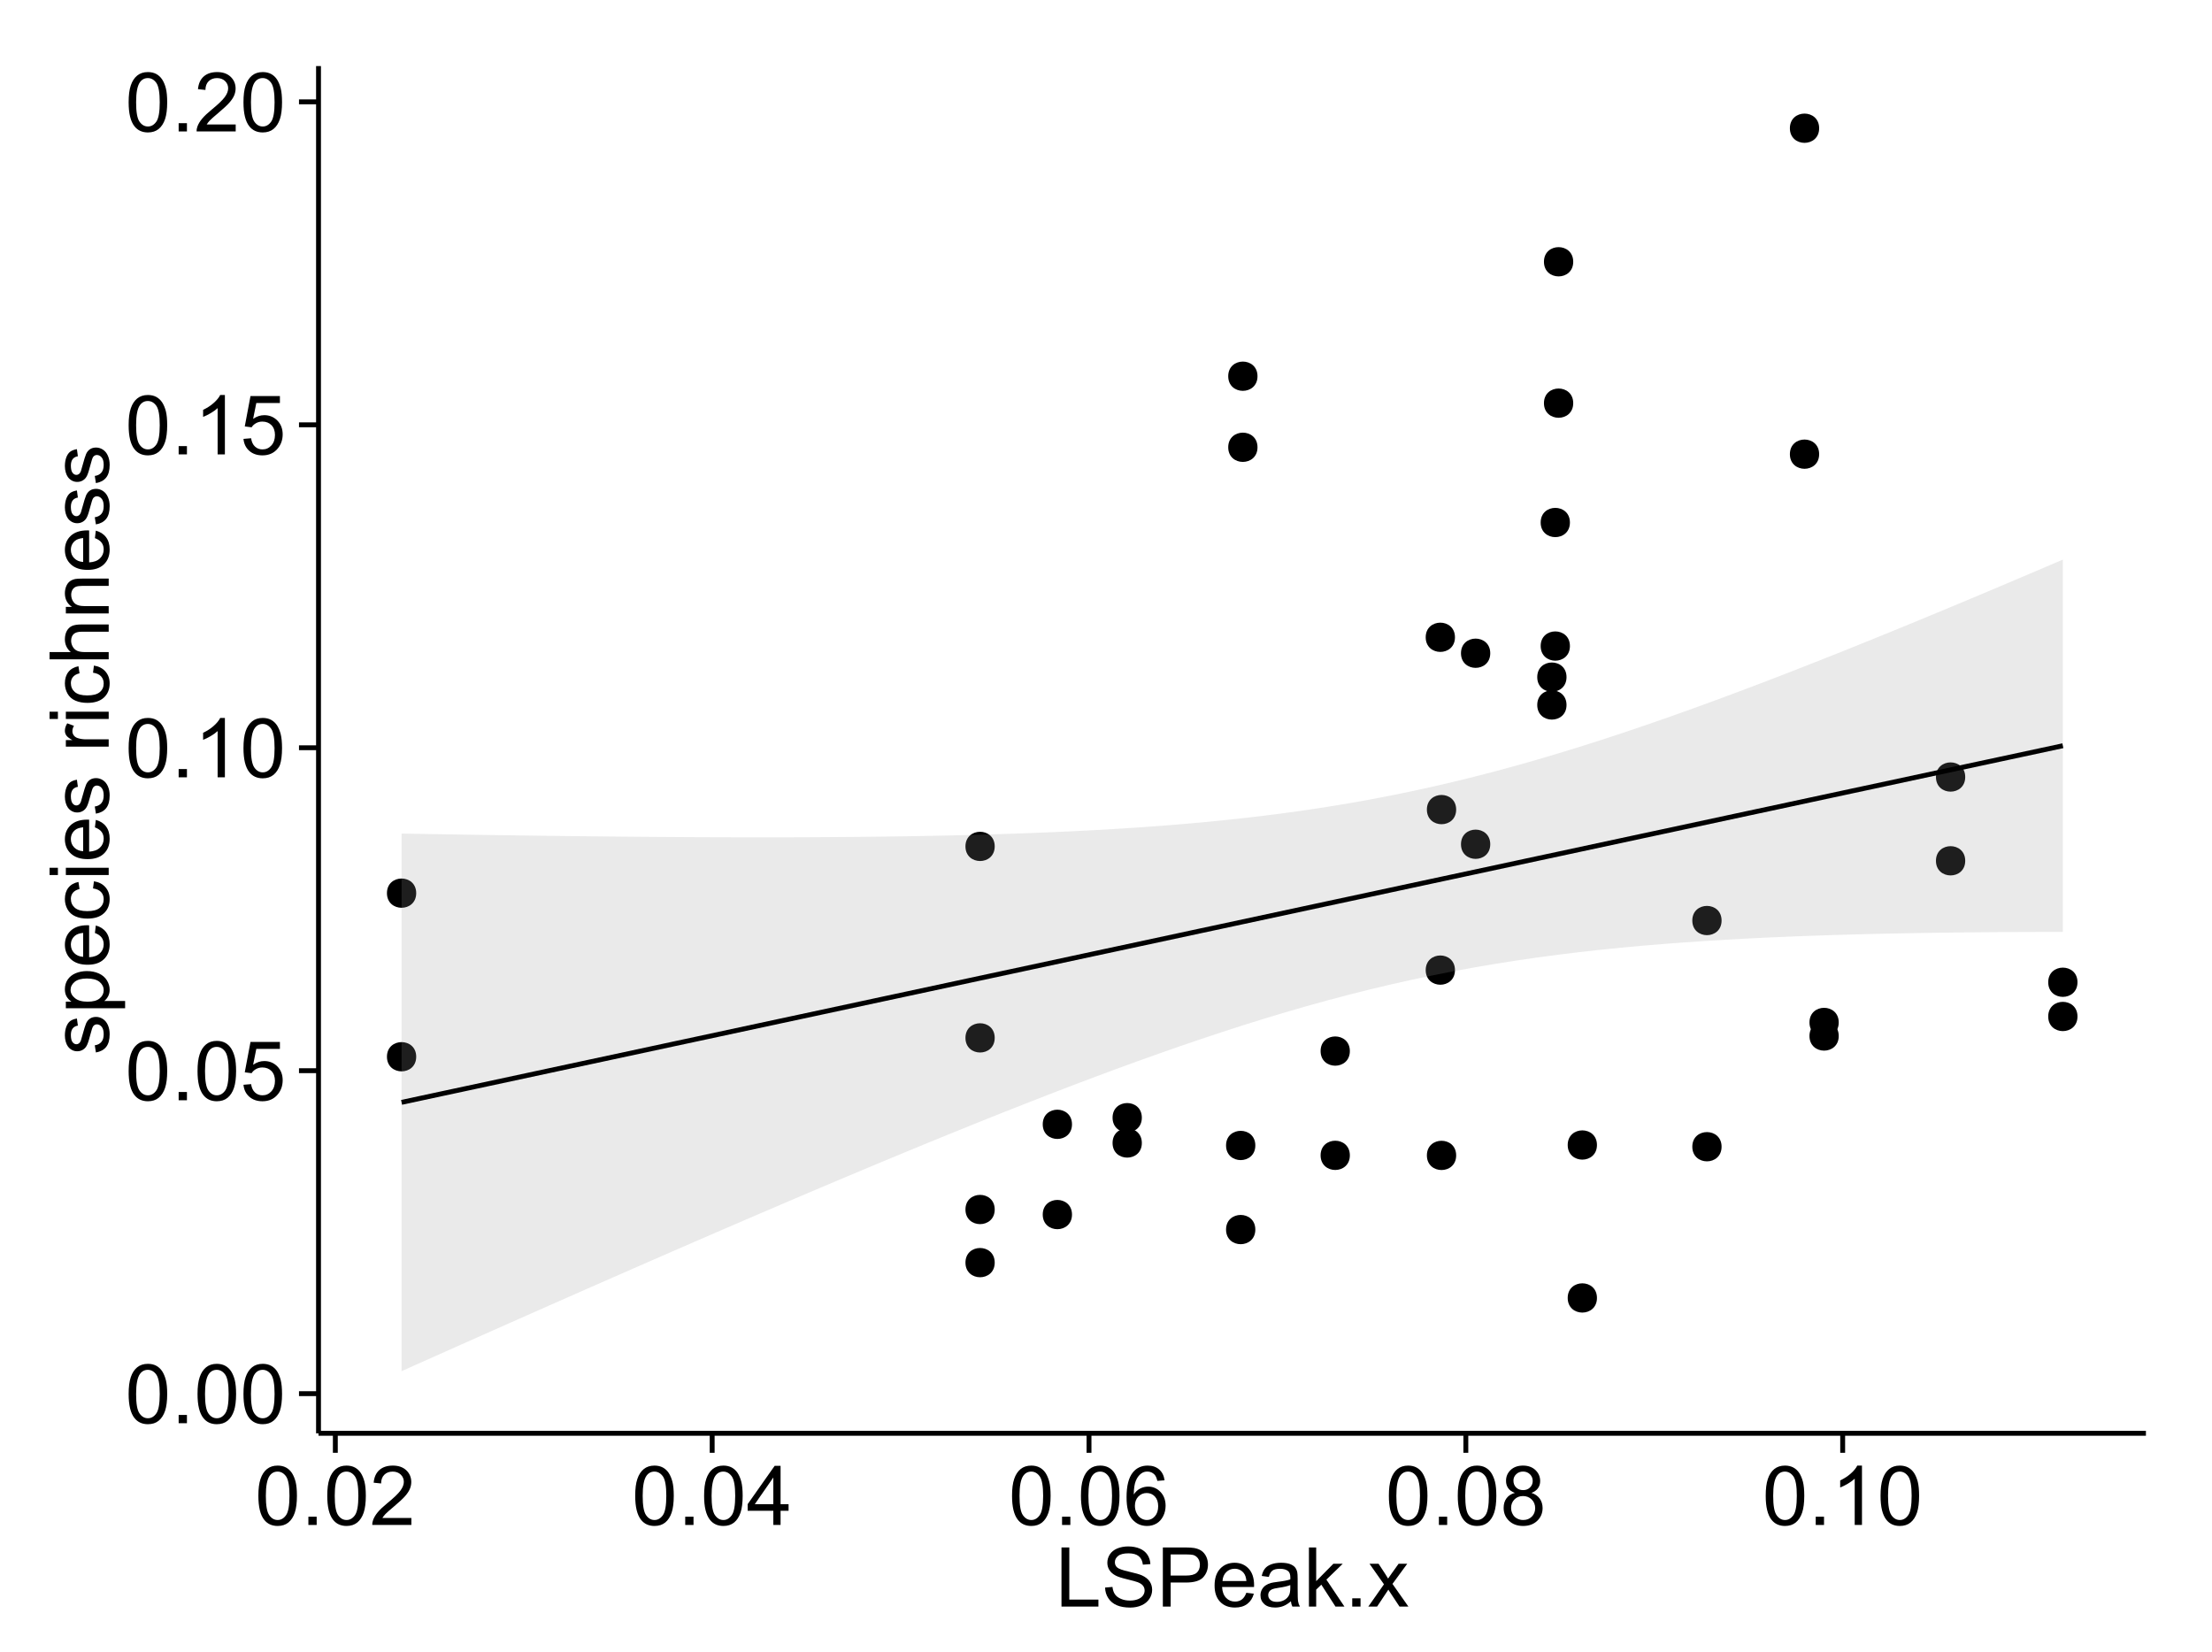 <?xml version="1.0" encoding="UTF-8"?>
<svg xmlns="http://www.w3.org/2000/svg" xmlns:xlink="http://www.w3.org/1999/xlink" width="482pt" height="360pt" viewBox="0 0 482 360" version="1.1">
<defs>
<g>
<symbol overflow="visible" id="glyph0-0">
<path style="stroke:none;" d="M 0.746 -6.355 C 0.742 -7.875 0.898 -9.102 1.215 -10.031 C 1.527 -10.961 1.996 -11.676 2.613 -12.18 C 3.23 -12.684 4.008 -12.938 4.949 -12.938 C 5.637 -12.938 6.242 -12.797 6.766 -12.52 C 7.285 -12.238 7.715 -11.836 8.059 -11.316 C 8.395 -10.789 8.664 -10.152 8.859 -9.398 C 9.051 -8.645 9.145 -7.629 9.148 -6.355 C 9.145 -4.84 8.992 -3.617 8.684 -2.691 C 8.371 -1.762 7.906 -1.047 7.289 -0.539 C 6.672 -0.035 5.891 0.215 4.949 0.219 C 3.703 0.215 2.727 -0.227 2.023 -1.117 C 1.168 -2.188 0.742 -3.934 0.746 -6.355 Z M 2.375 -6.355 C 2.371 -4.234 2.621 -2.824 3.117 -2.129 C 3.609 -1.426 4.219 -1.078 4.949 -1.082 C 5.672 -1.078 6.281 -1.43 6.781 -2.137 C 7.273 -2.836 7.523 -4.242 7.523 -6.355 C 7.523 -8.473 7.273 -9.883 6.781 -10.582 C 6.281 -11.277 5.664 -11.625 4.93 -11.629 C 4.199 -11.625 3.621 -11.316 3.191 -10.703 C 2.645 -9.918 2.371 -8.469 2.375 -6.355 Z M 2.375 -6.355 "/>
</symbol>
<symbol overflow="visible" id="glyph0-1">
<path style="stroke:none;" d="M 1.633 0 L 1.633 -1.801 L 3.438 -1.801 L 3.438 0 Z M 1.633 0 "/>
</symbol>
<symbol overflow="visible" id="glyph0-2">
<path style="stroke:none;" d="M 0.746 -3.375 L 2.406 -3.516 C 2.527 -2.707 2.812 -2.098 3.266 -1.691 C 3.711 -1.281 4.254 -1.078 4.887 -1.082 C 5.648 -1.078 6.293 -1.363 6.82 -1.941 C 7.344 -2.512 7.605 -3.273 7.609 -4.227 C 7.605 -5.125 7.352 -5.84 6.848 -6.363 C 6.34 -6.883 5.676 -7.141 4.859 -7.145 C 4.344 -7.141 3.887 -7.027 3.48 -6.797 C 3.07 -6.566 2.746 -6.266 2.516 -5.898 L 1.027 -6.09 L 2.277 -12.711 L 8.684 -12.711 L 8.684 -11.195 L 3.543 -11.195 L 2.848 -7.734 C 3.621 -8.273 4.43 -8.543 5.281 -8.543 C 6.402 -8.543 7.352 -8.152 8.129 -7.371 C 8.898 -6.59 9.285 -5.586 9.289 -4.367 C 9.285 -3.195 8.945 -2.188 8.27 -1.344 C 7.441 -0.301 6.316 0.215 4.887 0.219 C 3.715 0.215 2.758 -0.109 2.016 -0.766 C 1.273 -1.418 0.848 -2.289 0.746 -3.375 Z M 0.746 -3.375 "/>
</symbol>
<symbol overflow="visible" id="glyph0-3">
<path style="stroke:none;" d="M 6.707 0 L 5.125 0 L 5.125 -10.082 C 4.742 -9.715 4.242 -9.352 3.625 -8.988 C 3.004 -8.625 2.449 -8.352 1.961 -8.172 L 1.961 -9.703 C 2.844 -10.117 3.617 -10.621 4.281 -11.215 C 4.941 -11.805 5.41 -12.379 5.688 -12.938 L 6.707 -12.938 Z M 6.707 0 "/>
</symbol>
<symbol overflow="visible" id="glyph0-4">
<path style="stroke:none;" d="M 9.062 -1.52 L 9.062 0 L 0.547 0 C 0.531 -0.379 0.594 -0.742 0.73 -1.098 C 0.945 -1.676 1.293 -2.25 1.77 -2.812 C 2.246 -3.375 2.934 -4.023 3.84 -4.766 C 5.238 -5.906 6.188 -6.816 6.68 -7.492 C 7.172 -8.16 7.418 -8.793 7.418 -9.395 C 7.418 -10.02 7.191 -10.551 6.746 -10.98 C 6.293 -11.41 5.711 -11.625 4.992 -11.629 C 4.23 -11.625 3.621 -11.395 3.164 -10.941 C 2.703 -10.48 2.469 -9.848 2.469 -9.043 L 0.844 -9.211 C 0.953 -10.422 1.371 -11.344 2.102 -11.984 C 2.824 -12.617 3.801 -12.938 5.027 -12.938 C 6.262 -12.938 7.238 -12.594 7.961 -11.91 C 8.68 -11.223 9.039 -10.371 9.043 -9.359 C 9.039 -8.84 8.934 -8.336 8.727 -7.84 C 8.512 -7.34 8.164 -6.812 7.676 -6.266 C 7.188 -5.711 6.375 -4.957 5.238 -4 C 4.285 -3.199 3.676 -2.66 3.41 -2.379 C 3.141 -2.094 2.918 -1.805 2.742 -1.52 Z M 9.062 -1.52 "/>
</symbol>
<symbol overflow="visible" id="glyph0-5">
<path style="stroke:none;" d="M 5.82 0 L 5.82 -3.086 L 0.227 -3.086 L 0.227 -4.535 L 6.109 -12.883 L 7.398 -12.883 L 7.398 -4.535 L 9.141 -4.535 L 9.141 -3.086 L 7.398 -3.086 L 7.398 0 Z M 5.82 -4.535 L 5.82 -10.344 L 1.785 -4.535 Z M 5.82 -4.535 "/>
</symbol>
<symbol overflow="visible" id="glyph0-6">
<path style="stroke:none;" d="M 8.957 -9.73 L 7.383 -9.605 C 7.242 -10.223 7.043 -10.676 6.785 -10.961 C 6.355 -11.41 5.828 -11.637 5.203 -11.637 C 4.695 -11.637 4.25 -11.496 3.875 -11.215 C 3.375 -10.852 2.984 -10.32 2.695 -9.625 C 2.406 -8.926 2.258 -7.934 2.25 -6.645 C 2.629 -7.223 3.094 -7.652 3.645 -7.938 C 4.195 -8.215 4.773 -8.355 5.379 -8.359 C 6.434 -8.355 7.328 -7.969 8.07 -7.195 C 8.809 -6.418 9.18 -5.414 9.184 -4.184 C 9.18 -3.371 9.008 -2.617 8.66 -1.926 C 8.312 -1.23 7.832 -0.699 7.227 -0.332 C 6.613 0.035 5.922 0.215 5.148 0.219 C 3.828 0.215 2.754 -0.266 1.922 -1.234 C 1.09 -2.199 0.672 -3.797 0.676 -6.031 C 0.672 -8.516 1.133 -10.328 2.055 -11.461 C 2.855 -12.445 3.938 -12.938 5.301 -12.938 C 6.312 -12.938 7.141 -12.652 7.789 -12.086 C 8.434 -11.516 8.824 -10.73 8.957 -9.73 Z M 2.496 -4.176 C 2.496 -3.629 2.609 -3.105 2.844 -2.609 C 3.07 -2.109 3.395 -1.73 3.812 -1.473 C 4.227 -1.207 4.664 -1.078 5.125 -1.082 C 5.789 -1.078 6.363 -1.348 6.844 -1.891 C 7.324 -2.426 7.562 -3.156 7.566 -4.086 C 7.562 -4.973 7.328 -5.676 6.855 -6.191 C 6.379 -6.703 5.781 -6.961 5.062 -6.961 C 4.348 -6.961 3.738 -6.703 3.242 -6.191 C 2.742 -5.676 2.496 -5.004 2.496 -4.176 Z M 2.496 -4.176 "/>
</symbol>
<symbol overflow="visible" id="glyph0-7">
<path style="stroke:none;" d="M 3.18 -6.988 C 2.52 -7.227 2.035 -7.57 1.723 -8.016 C 1.406 -8.461 1.246 -8.992 1.25 -9.617 C 1.246 -10.551 1.582 -11.34 2.258 -11.98 C 2.93 -12.617 3.828 -12.938 4.949 -12.938 C 6.07 -12.938 6.977 -12.609 7.664 -11.957 C 8.348 -11.301 8.688 -10.504 8.691 -9.57 C 8.688 -8.969 8.531 -8.449 8.219 -8.012 C 7.902 -7.566 7.426 -7.227 6.793 -6.988 C 7.582 -6.727 8.184 -6.309 8.598 -5.738 C 9.008 -5.16 9.215 -4.477 9.219 -3.684 C 9.215 -2.578 8.828 -1.652 8.051 -0.906 C 7.27 -0.156 6.242 0.215 4.977 0.219 C 3.699 0.215 2.676 -0.156 1.898 -0.91 C 1.117 -1.66 0.727 -2.602 0.73 -3.727 C 0.727 -4.562 0.938 -5.262 1.367 -5.832 C 1.789 -6.395 2.395 -6.781 3.18 -6.988 Z M 2.867 -9.668 C 2.863 -9.059 3.059 -8.559 3.453 -8.172 C 3.844 -7.785 4.355 -7.594 4.984 -7.594 C 5.59 -7.594 6.09 -7.785 6.48 -8.168 C 6.871 -8.551 7.066 -9.02 7.066 -9.578 C 7.066 -10.156 6.863 -10.645 6.465 -11.043 C 6.059 -11.438 5.559 -11.637 4.965 -11.637 C 4.359 -11.637 3.859 -11.441 3.465 -11.055 C 3.062 -10.668 2.863 -10.207 2.867 -9.668 Z M 2.355 -3.719 C 2.355 -3.262 2.461 -2.824 2.676 -2.406 C 2.887 -1.98 3.203 -1.652 3.629 -1.426 C 4.047 -1.191 4.504 -1.078 4.992 -1.082 C 5.746 -1.078 6.367 -1.32 6.863 -1.809 C 7.352 -2.293 7.598 -2.91 7.602 -3.664 C 7.598 -4.422 7.344 -5.055 6.84 -5.555 C 6.332 -6.051 5.699 -6.297 4.938 -6.301 C 4.191 -6.297 3.574 -6.051 3.09 -5.562 C 2.598 -5.066 2.355 -4.453 2.355 -3.719 Z M 2.355 -3.719 "/>
</symbol>
<symbol overflow="visible" id="glyph0-8">
<path style="stroke:none;" d="M 1.32 0 L 1.32 -12.883 L 3.023 -12.883 L 3.023 -1.52 L 9.367 -1.52 L 9.367 0 Z M 1.32 0 "/>
</symbol>
<symbol overflow="visible" id="glyph0-9">
<path style="stroke:none;" d="M 0.809 -4.141 L 2.418 -4.281 C 2.492 -3.633 2.668 -3.102 2.949 -2.691 C 3.223 -2.277 3.656 -1.945 4.246 -1.691 C 4.828 -1.434 5.488 -1.305 6.223 -1.309 C 6.871 -1.305 7.445 -1.402 7.945 -1.598 C 8.441 -1.789 8.809 -2.055 9.055 -2.395 C 9.297 -2.727 9.422 -3.094 9.422 -3.5 C 9.422 -3.898 9.305 -4.25 9.07 -4.555 C 8.836 -4.852 8.449 -5.105 7.91 -5.316 C 7.562 -5.449 6.797 -5.66 5.613 -5.945 C 4.43 -6.227 3.602 -6.496 3.129 -6.75 C 2.512 -7.07 2.051 -7.469 1.754 -7.949 C 1.449 -8.422 1.301 -8.957 1.301 -9.555 C 1.301 -10.203 1.484 -10.812 1.852 -11.379 C 2.219 -11.941 2.758 -12.367 3.469 -12.664 C 4.18 -12.953 4.969 -13.102 5.836 -13.105 C 6.789 -13.102 7.629 -12.945 8.363 -12.641 C 9.09 -12.328 9.652 -11.879 10.043 -11.285 C 10.434 -10.688 10.645 -10.008 10.68 -9.254 L 9.043 -9.133 C 8.953 -9.941 8.656 -10.555 8.152 -10.977 C 7.641 -11.391 6.895 -11.602 5.906 -11.602 C 4.875 -11.602 4.121 -11.41 3.652 -11.035 C 3.176 -10.652 2.941 -10.199 2.945 -9.668 C 2.941 -9.203 3.109 -8.82 3.445 -8.523 C 3.773 -8.223 4.629 -7.918 6.016 -7.605 C 7.398 -7.293 8.348 -7.02 8.867 -6.785 C 9.613 -6.438 10.168 -5.996 10.527 -5.469 C 10.883 -4.938 11.062 -4.328 11.066 -3.641 C 11.062 -2.949 10.867 -2.305 10.477 -1.699 C 10.082 -1.09 9.516 -0.617 8.781 -0.285 C 8.043 0.051 7.215 0.215 6.301 0.219 C 5.133 0.215 4.156 0.051 3.371 -0.289 C 2.578 -0.625 1.961 -1.137 1.516 -1.824 C 1.066 -2.504 0.832 -3.277 0.809 -4.141 Z M 0.809 -4.141 "/>
</symbol>
<symbol overflow="visible" id="glyph0-10">
<path style="stroke:none;" d="M 1.391 0 L 1.391 -12.883 L 6.25 -12.883 C 7.102 -12.879 7.754 -12.84 8.211 -12.762 C 8.836 -12.652 9.367 -12.449 9.797 -12.156 C 10.227 -11.859 10.57 -11.445 10.832 -10.914 C 11.09 -10.379 11.219 -9.793 11.223 -9.156 C 11.219 -8.059 10.871 -7.133 10.176 -6.375 C 9.477 -5.617 8.219 -5.238 6.398 -5.238 L 3.094 -5.238 L 3.094 0 Z M 3.094 -6.758 L 6.426 -6.758 C 7.523 -6.754 8.305 -6.961 8.77 -7.371 C 9.23 -7.781 9.461 -8.359 9.465 -9.105 C 9.461 -9.645 9.324 -10.105 9.055 -10.488 C 8.781 -10.871 8.426 -11.125 7.98 -11.25 C 7.691 -11.324 7.16 -11.359 6.391 -11.363 L 3.094 -11.363 Z M 3.094 -6.758 "/>
</symbol>
<symbol overflow="visible" id="glyph0-11">
<path style="stroke:none;" d="M 7.578 -3.008 L 9.211 -2.805 C 8.953 -1.848 8.473 -1.105 7.777 -0.578 C 7.078 -0.051 6.188 0.211 5.105 0.211 C 3.738 0.211 2.656 -0.207 1.859 -1.051 C 1.055 -1.887 0.656 -3.066 0.66 -4.586 C 0.656 -6.156 1.059 -7.375 1.871 -8.246 C 2.676 -9.109 3.727 -9.543 5.02 -9.547 C 6.266 -9.543 7.285 -9.117 8.078 -8.27 C 8.867 -7.418 9.262 -6.223 9.266 -4.684 C 9.262 -4.586 9.258 -4.445 9.254 -4.262 L 2.293 -4.262 C 2.348 -3.234 2.641 -2.449 3.164 -1.906 C 3.684 -1.359 4.332 -1.09 5.117 -1.09 C 5.691 -1.09 6.188 -1.242 6.598 -1.547 C 7.008 -1.852 7.332 -2.336 7.578 -3.008 Z M 2.383 -5.562 L 7.594 -5.562 C 7.523 -6.344 7.324 -6.934 6.996 -7.328 C 6.492 -7.934 5.836 -8.238 5.035 -8.242 C 4.305 -8.238 3.695 -7.996 3.203 -7.512 C 2.707 -7.027 2.434 -6.375 2.383 -5.562 Z M 2.383 -5.562 "/>
</symbol>
<symbol overflow="visible" id="glyph0-12">
<path style="stroke:none;" d="M 7.277 -1.152 C 6.691 -0.652 6.125 -0.301 5.586 -0.098 C 5.039 0.109 4.457 0.211 3.84 0.211 C 2.812 0.211 2.027 -0.039 1.477 -0.539 C 0.922 -1.039 0.645 -1.68 0.648 -2.461 C 0.645 -2.918 0.75 -3.336 0.961 -3.715 C 1.168 -4.09 1.438 -4.391 1.777 -4.621 C 2.113 -4.848 2.496 -5.02 2.918 -5.141 C 3.227 -5.219 3.695 -5.301 4.324 -5.379 C 5.602 -5.531 6.539 -5.711 7.145 -5.922 C 7.148 -6.137 7.152 -6.273 7.156 -6.336 C 7.152 -6.977 7.004 -7.434 6.707 -7.699 C 6.301 -8.055 5.699 -8.23 4.906 -8.234 C 4.156 -8.23 3.609 -8.102 3.258 -7.844 C 2.902 -7.582 2.637 -7.121 2.469 -6.461 L 0.922 -6.672 C 1.059 -7.332 1.293 -7.867 1.617 -8.273 C 1.938 -8.68 2.402 -8.992 3.016 -9.215 C 3.621 -9.434 4.328 -9.543 5.133 -9.547 C 5.93 -9.543 6.574 -9.449 7.074 -9.266 C 7.566 -9.074 7.934 -8.84 8.172 -8.555 C 8.402 -8.27 8.566 -7.91 8.664 -7.48 C 8.715 -7.207 8.742 -6.719 8.746 -6.02 L 8.746 -3.91 C 8.742 -2.434 8.773 -1.504 8.844 -1.117 C 8.906 -0.727 9.043 -0.355 9.246 0 L 7.594 0 C 7.43 -0.328 7.324 -0.711 7.277 -1.152 Z M 7.145 -4.684 C 6.566 -4.445 5.707 -4.246 4.562 -4.086 C 3.91 -3.988 3.449 -3.883 3.18 -3.77 C 2.91 -3.648 2.703 -3.477 2.555 -3.254 C 2.406 -3.027 2.332 -2.777 2.336 -2.504 C 2.332 -2.078 2.492 -1.727 2.816 -1.449 C 3.133 -1.164 3.602 -1.023 4.219 -1.027 C 4.828 -1.023 5.367 -1.156 5.844 -1.426 C 6.312 -1.691 6.664 -2.059 6.891 -2.523 C 7.059 -2.879 7.141 -3.406 7.145 -4.105 Z M 7.145 -4.684 "/>
</symbol>
<symbol overflow="visible" id="glyph0-13">
<path style="stroke:none;" d="M 1.195 0 L 1.195 -12.883 L 2.777 -12.883 L 2.777 -5.539 L 6.523 -9.336 L 8.57 -9.336 L 5 -5.871 L 8.93 0 L 6.977 0 L 3.895 -4.773 L 2.777 -3.699 L 2.777 0 Z M 1.195 0 "/>
</symbol>
<symbol overflow="visible" id="glyph0-14">
<path style="stroke:none;" d="M 0.133 0 L 3.543 -4.852 L 0.387 -9.336 L 2.363 -9.336 L 3.797 -7.145 C 4.066 -6.727 4.281 -6.379 4.445 -6.102 C 4.703 -6.484 4.941 -6.828 5.16 -7.129 L 6.734 -9.336 L 8.621 -9.336 L 5.398 -4.938 L 8.867 0 L 6.926 0 L 5.008 -2.898 L 4.5 -3.684 L 2.047 0 Z M 0.133 0 "/>
</symbol>
<symbol overflow="visible" id="glyph1-0">
<path style="stroke:none;" d="M -2.785 -0.555 L -3.031 -2.117 C -2.402 -2.203 -1.922 -2.449 -1.59 -2.852 C -1.254 -3.25 -1.09 -3.812 -1.09 -4.535 C -1.09 -5.262 -1.234 -5.801 -1.531 -6.152 C -1.824 -6.504 -2.172 -6.68 -2.574 -6.68 C -2.926 -6.68 -3.207 -6.523 -3.418 -6.215 C -3.555 -5.996 -3.734 -5.457 -3.953 -4.598 C -4.246 -3.434 -4.5 -2.629 -4.715 -2.184 C -4.926 -1.734 -5.223 -1.395 -5.602 -1.164 C -5.98 -0.93 -6.398 -0.812 -6.855 -0.816 C -7.27 -0.812 -7.652 -0.91 -8.012 -1.102 C -8.363 -1.293 -8.66 -1.551 -8.895 -1.883 C -9.074 -2.125 -9.227 -2.461 -9.355 -2.887 C -9.48 -3.309 -9.543 -3.766 -9.547 -4.254 C -9.543 -4.984 -9.438 -5.625 -9.23 -6.184 C -9.016 -6.734 -8.73 -7.145 -8.371 -7.41 C -8.008 -7.672 -7.527 -7.852 -6.926 -7.953 L -6.715 -6.406 C -7.195 -6.332 -7.57 -6.129 -7.84 -5.797 C -8.105 -5.457 -8.238 -4.98 -8.242 -4.367 C -8.238 -3.637 -8.117 -3.121 -7.883 -2.812 C -7.641 -2.5 -7.359 -2.344 -7.039 -2.348 C -6.832 -2.344 -6.648 -2.406 -6.484 -2.539 C -6.312 -2.664 -6.172 -2.867 -6.062 -3.148 C -6.004 -3.301 -5.871 -3.766 -5.66 -4.543 C -5.359 -5.66 -5.113 -6.441 -4.926 -6.887 C -4.734 -7.324 -4.457 -7.672 -4.094 -7.926 C -3.73 -8.176 -3.281 -8.301 -2.742 -8.305 C -2.211 -8.301 -1.711 -8.148 -1.25 -7.844 C -0.781 -7.535 -0.422 -7.09 -0.172 -6.512 C 0.086 -5.926 0.211 -5.27 0.211 -4.543 C 0.211 -3.328 -0.039 -2.406 -0.543 -1.77 C -1.047 -1.133 -1.793 -0.727 -2.785 -0.555 Z M -2.785 -0.555 "/>
</symbol>
<symbol overflow="visible" id="glyph1-1">
<path style="stroke:none;" d="M 3.578 -1.188 L -9.336 -1.188 L -9.336 -2.629 L -8.121 -2.629 C -8.594 -2.965 -8.949 -3.348 -9.188 -3.777 C -9.426 -4.203 -9.543 -4.723 -9.547 -5.336 C -9.543 -6.129 -9.34 -6.832 -8.93 -7.445 C -8.516 -8.051 -7.934 -8.512 -7.191 -8.824 C -6.441 -9.133 -5.625 -9.285 -4.738 -9.289 C -3.781 -9.285 -2.922 -9.113 -2.156 -8.773 C -1.391 -8.43 -0.805 -7.934 -0.398 -7.281 C 0.008 -6.625 0.211 -5.938 0.211 -5.219 C 0.211 -4.691 0.102 -4.219 -0.121 -3.801 C -0.344 -3.379 -0.625 -3.035 -0.965 -2.77 L 3.578 -2.77 Z M -4.613 -2.621 C -3.41 -2.613 -2.523 -2.855 -1.949 -3.348 C -1.375 -3.832 -1.09 -4.422 -1.09 -5.117 C -1.09 -5.816 -1.387 -6.418 -1.98 -6.922 C -2.574 -7.418 -3.496 -7.668 -4.746 -7.672 C -5.934 -7.668 -6.824 -7.426 -7.418 -6.938 C -8.008 -6.449 -8.301 -5.863 -8.305 -5.188 C -8.301 -4.508 -7.988 -3.914 -7.359 -3.398 C -6.727 -2.879 -5.809 -2.617 -4.613 -2.621 Z M -4.613 -2.621 "/>
</symbol>
<symbol overflow="visible" id="glyph1-2">
<path style="stroke:none;" d="M -3.004 -7.578 L -2.805 -9.211 C -1.848 -8.953 -1.105 -8.473 -0.578 -7.777 C -0.051 -7.078 0.211 -6.188 0.211 -5.105 C 0.211 -3.738 -0.207 -2.656 -1.051 -1.859 C -1.887 -1.055 -3.066 -0.656 -4.586 -0.66 C -6.156 -0.656 -7.375 -1.059 -8.246 -1.871 C -9.109 -2.676 -9.543 -3.727 -9.547 -5.02 C -9.543 -6.266 -9.117 -7.285 -8.27 -8.078 C -7.418 -8.867 -6.223 -9.262 -4.684 -9.266 C -4.586 -9.262 -4.445 -9.258 -4.262 -9.254 L -4.262 -2.293 C -3.234 -2.348 -2.449 -2.641 -1.906 -3.164 C -1.359 -3.684 -1.09 -4.332 -1.09 -5.117 C -1.09 -5.691 -1.242 -6.188 -1.547 -6.598 C -1.852 -7.008 -2.336 -7.332 -3.004 -7.578 Z M -5.562 -2.383 L -5.562 -7.594 C -6.344 -7.523 -6.934 -7.324 -7.328 -6.996 C -7.934 -6.492 -8.238 -5.836 -8.242 -5.035 C -8.238 -4.305 -7.996 -3.695 -7.512 -3.203 C -7.027 -2.707 -6.375 -2.434 -5.562 -2.383 Z M -5.562 -2.383 "/>
</symbol>
<symbol overflow="visible" id="glyph1-3">
<path style="stroke:none;" d="M -3.418 -7.277 L -3.215 -8.832 C -2.141 -8.66 -1.301 -8.227 -0.699 -7.527 C -0.09 -6.824 0.211 -5.965 0.211 -4.949 C 0.211 -3.668 -0.203 -2.641 -1.039 -1.867 C -1.871 -1.09 -3.07 -0.703 -4.633 -0.703 C -5.637 -0.703 -6.52 -0.867 -7.277 -1.203 C -8.031 -1.535 -8.598 -2.047 -8.977 -2.73 C -9.355 -3.41 -9.543 -4.152 -9.547 -4.957 C -9.543 -5.969 -9.289 -6.797 -8.777 -7.441 C -8.262 -8.086 -7.531 -8.5 -6.59 -8.684 L -6.355 -7.145 C -6.98 -6.996 -7.453 -6.738 -7.77 -6.367 C -8.082 -5.992 -8.238 -5.543 -8.242 -5.02 C -8.238 -4.219 -7.953 -3.57 -7.387 -3.074 C -6.812 -2.574 -5.91 -2.324 -4.676 -2.328 C -3.422 -2.324 -2.508 -2.566 -1.941 -3.047 C -1.371 -3.527 -1.09 -4.152 -1.09 -4.93 C -1.09 -5.547 -1.277 -6.066 -1.66 -6.484 C -2.035 -6.898 -2.621 -7.164 -3.418 -7.277 Z M -3.418 -7.277 "/>
</symbol>
<symbol overflow="visible" id="glyph1-4">
<path style="stroke:none;" d="M -11.066 -1.195 L -12.883 -1.195 L -12.883 -2.777 L -11.066 -2.777 Z M 0 -1.195 L -9.336 -1.195 L -9.336 -2.777 L 0 -2.777 Z M 0 -1.195 "/>
</symbol>
<symbol overflow="visible" id="glyph1-5">
<path style="stroke:none;" d=""/>
</symbol>
<symbol overflow="visible" id="glyph1-6">
<path style="stroke:none;" d="M 0 -1.168 L -9.336 -1.168 L -9.336 -2.594 L -7.918 -2.594 C -8.578 -2.953 -9.016 -3.289 -9.23 -3.598 C -9.438 -3.906 -9.543 -4.242 -9.547 -4.613 C -9.543 -5.145 -9.375 -5.688 -9.035 -6.242 L -7.566 -5.695 C -7.793 -5.309 -7.91 -4.922 -7.91 -4.535 C -7.91 -4.188 -7.805 -3.875 -7.598 -3.602 C -7.387 -3.324 -7.098 -3.129 -6.734 -3.016 C -6.168 -2.836 -5.555 -2.746 -4.887 -2.75 L 0 -2.75 Z M 0 -1.168 "/>
</symbol>
<symbol overflow="visible" id="glyph1-7">
<path style="stroke:none;" d="M 0 -1.188 L -12.883 -1.188 L -12.883 -2.77 L -8.262 -2.77 C -9.117 -3.504 -9.543 -4.434 -9.547 -5.562 C -9.543 -6.25 -9.406 -6.852 -9.137 -7.363 C -8.859 -7.871 -8.484 -8.234 -8.004 -8.457 C -7.523 -8.676 -6.824 -8.789 -5.914 -8.789 L 0 -8.789 L 0 -7.207 L -5.914 -7.207 C -6.703 -7.207 -7.281 -7.035 -7.641 -6.691 C -8 -6.348 -8.18 -5.863 -8.184 -5.238 C -8.18 -4.77 -8.059 -4.328 -7.816 -3.914 C -7.574 -3.5 -7.242 -3.203 -6.828 -3.031 C -6.406 -2.852 -5.832 -2.766 -5.105 -2.77 L 0 -2.77 Z M 0 -1.188 "/>
</symbol>
<symbol overflow="visible" id="glyph1-8">
<path style="stroke:none;" d="M 0 -1.188 L -9.336 -1.188 L -9.336 -2.609 L -8.008 -2.609 C -9.031 -3.293 -9.543 -4.285 -9.547 -5.582 C -9.543 -6.141 -9.441 -6.656 -9.242 -7.133 C -9.035 -7.602 -8.77 -7.957 -8.445 -8.191 C -8.113 -8.426 -7.727 -8.59 -7.277 -8.684 C -6.98 -8.742 -6.465 -8.77 -5.738 -8.773 L 0 -8.773 L 0 -7.188 L -5.68 -7.188 C -6.32 -7.184 -6.801 -7.121 -7.121 -7.004 C -7.438 -6.879 -7.695 -6.66 -7.887 -6.348 C -8.074 -6.031 -8.168 -5.664 -8.172 -5.246 C -8.168 -4.57 -7.953 -3.992 -7.531 -3.504 C -7.102 -3.012 -6.293 -2.766 -5.098 -2.77 L 0 -2.77 Z M 0 -1.188 "/>
</symbol>
</g>
<clipPath id="clip1">
  <path d="M 69.406 14.398 L 468.602 14.398 L 468.602 313.305 L 69.406 313.305 Z M 69.406 14.398 "/>
</clipPath>
</defs>
<g id="surface2451">
<rect x="0" y="0" width="482" height="360" style="fill:rgb(100%,100%,100%);fill-opacity:1;stroke:none;"/>
<rect x="0" y="0" width="482" height="360" style="fill:rgb(100%,100%,100%);fill-opacity:1;stroke:none;"/>
<path style="fill:none;stroke-width:1.063;stroke-linecap:round;stroke-linejoin:round;stroke:rgb(100%,100%,100%);stroke-opacity:1;stroke-miterlimit:10;" d="M 0 360 L 482 360 L 482 0 L 0 0 Z M 0 360 "/>
<g clip-path="url(#clip1)" clip-rule="nonzero">
<path style=" stroke:none;fill-rule:nonzero;fill:rgb(100%,100%,100%);fill-opacity:1;" d="M 69.406 312.305 L 467.602 312.305 L 467.602 14.398 L 69.406 14.398 Z M 69.406 312.305 "/>
<path style=" stroke:none;fill-rule:nonzero;fill:rgb(0%,0%,0%);fill-opacity:1;" d="M 427.164 187.562 C 427.164 190.398 422.91 190.398 422.91 187.562 C 422.91 184.727 427.164 184.727 427.164 187.562 "/>
<path style=" stroke:none;fill-rule:nonzero;fill:rgb(0%,0%,0%);fill-opacity:1;" d="M 215.688 226.145 C 215.688 228.98 211.438 228.98 211.438 226.145 C 211.438 223.312 215.688 223.312 215.688 226.145 "/>
<path style=" stroke:none;fill-rule:nonzero;fill:rgb(0%,0%,0%);fill-opacity:1;" d="M 374.074 249.859 C 374.074 252.695 369.82 252.695 369.82 249.859 C 369.82 247.027 374.074 247.027 374.074 249.859 "/>
<path style=" stroke:none;fill-rule:nonzero;fill:rgb(0%,0%,0%);fill-opacity:1;" d="M 215.688 184.426 C 215.688 187.258 211.438 187.258 211.438 184.426 C 211.438 181.59 215.688 181.59 215.688 184.426 "/>
<path style=" stroke:none;fill-rule:nonzero;fill:rgb(0%,0%,0%);fill-opacity:1;" d="M 341.746 87.844 C 341.746 90.676 337.492 90.676 337.492 87.844 C 337.492 85.008 341.746 85.008 341.746 87.844 "/>
<path style=" stroke:none;fill-rule:nonzero;fill:rgb(0%,0%,0%);fill-opacity:1;" d="M 89.629 230.254 C 89.629 233.09 85.379 233.09 85.379 230.254 C 85.379 227.422 89.629 227.422 89.629 230.254 "/>
<path style=" stroke:none;fill-rule:nonzero;fill:rgb(0%,0%,0%);fill-opacity:1;" d="M 89.629 194.609 C 89.629 197.445 85.379 197.445 85.379 194.609 C 85.379 191.777 89.629 191.777 89.629 194.609 "/>
<path style=" stroke:none;fill-rule:nonzero;fill:rgb(0%,0%,0%);fill-opacity:1;" d="M 316.238 176.402 C 316.238 179.238 311.984 179.238 311.984 176.402 C 311.984 173.57 316.238 173.57 316.238 176.402 "/>
<path style=" stroke:none;fill-rule:nonzero;fill:rgb(0%,0%,0%);fill-opacity:1;" d="M 316.238 251.754 C 316.238 254.586 311.984 254.586 311.984 251.754 C 311.984 248.918 316.238 248.918 316.238 251.754 "/>
<path style=" stroke:none;fill-rule:nonzero;fill:rgb(0%,0%,0%);fill-opacity:1;" d="M 399.602 222.781 C 399.602 225.617 395.352 225.617 395.352 222.781 C 395.352 219.945 399.602 219.945 399.602 222.781 "/>
<path style=" stroke:none;fill-rule:nonzero;fill:rgb(0%,0%,0%);fill-opacity:1;" d="M 323.668 142.336 C 323.668 145.168 319.414 145.168 319.414 142.336 C 319.414 139.5 323.668 139.5 323.668 142.336 "/>
<path style=" stroke:none;fill-rule:nonzero;fill:rgb(0%,0%,0%);fill-opacity:1;" d="M 323.668 183.957 C 323.668 186.789 319.414 186.789 319.414 183.957 C 319.414 181.121 323.668 181.121 323.668 183.957 "/>
<path style=" stroke:none;fill-rule:nonzero;fill:rgb(0%,0%,0%);fill-opacity:1;" d="M 341.027 113.848 C 341.027 116.684 336.777 116.684 336.777 113.848 C 336.777 111.016 341.027 111.016 341.027 113.848 "/>
<path style=" stroke:none;fill-rule:nonzero;fill:rgb(0%,0%,0%);fill-opacity:1;" d="M 272.949 81.973 C 272.949 84.809 268.695 84.809 268.695 81.973 C 268.695 79.141 272.949 79.141 272.949 81.973 "/>
<path style=" stroke:none;fill-rule:nonzero;fill:rgb(0%,0%,0%);fill-opacity:1;" d="M 272.949 97.461 C 272.949 100.297 268.695 100.297 268.695 97.461 C 268.695 94.625 272.949 94.625 272.949 97.461 "/>
<path style=" stroke:none;fill-rule:nonzero;fill:rgb(0%,0%,0%);fill-opacity:1;" d="M 247.746 249.047 C 247.746 251.883 243.496 251.883 243.496 249.047 C 243.496 246.211 247.746 246.211 247.746 249.047 "/>
<path style=" stroke:none;fill-rule:nonzero;fill:rgb(0%,0%,0%);fill-opacity:1;" d="M 247.746 243.531 C 247.746 246.367 243.496 246.367 243.496 243.531 C 243.496 240.699 247.746 240.699 247.746 243.531 "/>
<path style=" stroke:none;fill-rule:nonzero;fill:rgb(0%,0%,0%);fill-opacity:1;" d="M 341.746 57.039 C 341.746 59.871 337.492 59.871 337.492 57.039 C 337.492 54.203 341.746 54.203 341.746 57.039 "/>
<path style=" stroke:none;fill-rule:nonzero;fill:rgb(0%,0%,0%);fill-opacity:1;" d="M 341.027 140.77 C 341.027 143.602 336.777 143.602 336.777 140.77 C 336.777 137.934 341.027 137.934 341.027 140.77 "/>
<path style=" stroke:none;fill-rule:nonzero;fill:rgb(0%,0%,0%);fill-opacity:1;" d="M 399.602 225.738 C 399.602 228.57 395.352 228.57 395.352 225.738 C 395.352 222.902 399.602 222.902 399.602 225.738 "/>
<path style=" stroke:none;fill-rule:nonzero;fill:rgb(0%,0%,0%);fill-opacity:1;" d="M 374.074 200.578 C 374.074 203.414 369.82 203.414 369.82 200.578 C 369.82 197.742 374.074 197.742 374.074 200.578 "/>
<path style=" stroke:none;fill-rule:nonzero;fill:rgb(0%,0%,0%);fill-opacity:1;" d="M 427.164 169.305 C 427.164 172.141 422.91 172.141 422.91 169.305 C 422.91 166.473 427.164 166.473 427.164 169.305 "/>
<path style=" stroke:none;fill-rule:nonzero;fill:rgb(0%,0%,0%);fill-opacity:1;" d="M 215.688 275.117 C 215.688 277.949 211.438 277.949 211.438 275.117 C 211.438 272.281 215.688 272.281 215.688 275.117 "/>
<path style=" stroke:none;fill-rule:nonzero;fill:rgb(0%,0%,0%);fill-opacity:1;" d="M 215.688 263.543 C 215.688 266.375 211.438 266.375 211.438 263.543 C 211.438 260.707 215.688 260.707 215.688 263.543 "/>
<path style=" stroke:none;fill-rule:nonzero;fill:rgb(0%,0%,0%);fill-opacity:1;" d="M 395.336 98.961 C 395.336 101.793 391.082 101.793 391.082 98.961 C 391.082 96.125 395.336 96.125 395.336 98.961 "/>
<path style=" stroke:none;fill-rule:nonzero;fill:rgb(0%,0%,0%);fill-opacity:1;" d="M 395.336 27.941 C 395.336 30.777 391.082 30.777 391.082 27.941 C 391.082 25.105 395.336 25.105 395.336 27.941 "/>
<path style=" stroke:none;fill-rule:nonzero;fill:rgb(0%,0%,0%);fill-opacity:1;" d="M 293.074 229.02 C 293.074 231.855 288.824 231.855 288.824 229.02 C 288.824 226.184 293.074 226.184 293.074 229.02 "/>
<path style=" stroke:none;fill-rule:nonzero;fill:rgb(0%,0%,0%);fill-opacity:1;" d="M 293.074 251.742 C 293.074 254.578 288.824 254.578 288.824 251.742 C 288.824 248.906 293.074 248.906 293.074 251.742 "/>
<path style=" stroke:none;fill-rule:nonzero;fill:rgb(0%,0%,0%);fill-opacity:1;" d="M 232.527 244.98 C 232.527 247.816 228.277 247.816 228.277 244.98 C 228.277 242.145 232.527 242.145 232.527 244.98 "/>
<path style=" stroke:none;fill-rule:nonzero;fill:rgb(0%,0%,0%);fill-opacity:1;" d="M 232.527 264.645 C 232.527 267.48 228.277 267.48 228.277 264.645 C 228.277 261.809 232.527 261.809 232.527 264.645 "/>
<path style=" stroke:none;fill-rule:nonzero;fill:rgb(0%,0%,0%);fill-opacity:1;" d="M 315.977 138.859 C 315.977 141.695 311.727 141.695 311.727 138.859 C 311.727 136.023 315.977 136.023 315.977 138.859 "/>
<path style=" stroke:none;fill-rule:nonzero;fill:rgb(0%,0%,0%);fill-opacity:1;" d="M 315.977 211.379 C 315.977 214.215 311.727 214.215 311.727 211.379 C 311.727 208.543 315.977 208.543 315.977 211.379 "/>
<path style=" stroke:none;fill-rule:nonzero;fill:rgb(0%,0%,0%);fill-opacity:1;" d="M 346.918 249.488 C 346.918 252.32 342.668 252.32 342.668 249.488 C 342.668 246.652 346.918 246.652 346.918 249.488 "/>
<path style=" stroke:none;fill-rule:nonzero;fill:rgb(0%,0%,0%);fill-opacity:1;" d="M 346.918 282.812 C 346.918 285.648 342.668 285.648 342.668 282.812 C 342.668 279.98 346.918 279.98 346.918 282.812 "/>
<path style=" stroke:none;fill-rule:nonzero;fill:rgb(0%,0%,0%);fill-opacity:1;" d="M 340.285 147.539 C 340.285 150.375 336.031 150.375 336.031 147.539 C 336.031 144.707 340.285 144.707 340.285 147.539 "/>
<path style=" stroke:none;fill-rule:nonzero;fill:rgb(0%,0%,0%);fill-opacity:1;" d="M 340.285 153.609 C 340.285 156.441 336.031 156.441 336.031 153.609 C 336.031 150.773 340.285 150.773 340.285 153.609 "/>
<path style=" stroke:none;fill-rule:nonzero;fill:rgb(0%,0%,0%);fill-opacity:1;" d="M 451.625 214.023 C 451.625 216.859 447.375 216.859 447.375 214.023 C 447.375 211.188 451.625 211.188 451.625 214.023 "/>
<path style=" stroke:none;fill-rule:nonzero;fill:rgb(0%,0%,0%);fill-opacity:1;" d="M 451.625 221.484 C 451.625 224.316 447.375 224.316 447.375 221.484 C 447.375 218.648 451.625 218.648 451.625 221.484 "/>
<path style=" stroke:none;fill-rule:nonzero;fill:rgb(0%,0%,0%);fill-opacity:1;" d="M 272.473 249.586 C 272.473 252.422 268.223 252.422 268.223 249.586 C 268.223 246.75 272.473 246.75 272.473 249.586 "/>
<path style=" stroke:none;fill-rule:nonzero;fill:rgb(0%,0%,0%);fill-opacity:1;" d="M 272.473 267.914 C 272.473 270.746 268.223 270.746 268.223 267.914 C 268.223 265.078 272.473 265.078 272.473 267.914 "/>
<path style=" stroke:none;fill-rule:nonzero;fill:rgb(0%,0%,0%);fill-opacity:1;" d="M 428.227 187.562 C 428.227 191.812 421.848 191.812 421.848 187.562 C 421.848 183.309 428.227 183.309 428.227 187.562 "/>
<path style=" stroke:none;fill-rule:nonzero;fill:rgb(0%,0%,0%);fill-opacity:1;" d="M 216.75 226.145 C 216.75 230.398 210.375 230.398 210.375 226.145 C 210.375 221.895 216.75 221.895 216.75 226.145 "/>
<path style=" stroke:none;fill-rule:nonzero;fill:rgb(0%,0%,0%);fill-opacity:1;" d="M 375.137 249.859 C 375.137 254.113 368.758 254.113 368.758 249.859 C 368.758 245.609 375.137 245.609 375.137 249.859 "/>
<path style=" stroke:none;fill-rule:nonzero;fill:rgb(0%,0%,0%);fill-opacity:1;" d="M 216.75 184.426 C 216.75 188.676 210.375 188.676 210.375 184.426 C 210.375 180.172 216.75 180.172 216.75 184.426 "/>
<path style=" stroke:none;fill-rule:nonzero;fill:rgb(0%,0%,0%);fill-opacity:1;" d="M 342.809 87.844 C 342.809 92.094 336.43 92.094 336.43 87.844 C 336.43 83.59 342.809 83.59 342.809 87.844 "/>
<path style=" stroke:none;fill-rule:nonzero;fill:rgb(0%,0%,0%);fill-opacity:1;" d="M 90.691 230.254 C 90.691 234.508 84.316 234.508 84.316 230.254 C 84.316 226.004 90.691 226.004 90.691 230.254 "/>
<path style=" stroke:none;fill-rule:nonzero;fill:rgb(0%,0%,0%);fill-opacity:1;" d="M 90.691 194.609 C 90.691 198.863 84.316 198.863 84.316 194.609 C 84.316 190.359 90.691 190.359 90.691 194.609 "/>
<path style=" stroke:none;fill-rule:nonzero;fill:rgb(0%,0%,0%);fill-opacity:1;" d="M 317.301 176.402 C 317.301 180.656 310.922 180.656 310.922 176.402 C 310.922 172.152 317.301 172.152 317.301 176.402 "/>
<path style=" stroke:none;fill-rule:nonzero;fill:rgb(0%,0%,0%);fill-opacity:1;" d="M 317.301 251.754 C 317.301 256.004 310.922 256.004 310.922 251.754 C 310.922 247.5 317.301 247.5 317.301 251.754 "/>
<path style=" stroke:none;fill-rule:nonzero;fill:rgb(0%,0%,0%);fill-opacity:1;" d="M 400.664 222.781 C 400.664 227.035 394.289 227.035 394.289 222.781 C 394.289 218.531 400.664 218.531 400.664 222.781 "/>
<path style=" stroke:none;fill-rule:nonzero;fill:rgb(0%,0%,0%);fill-opacity:1;" d="M 324.73 142.336 C 324.73 146.586 318.352 146.586 318.352 142.336 C 318.352 138.082 324.73 138.082 324.73 142.336 "/>
<path style=" stroke:none;fill-rule:nonzero;fill:rgb(0%,0%,0%);fill-opacity:1;" d="M 324.73 183.957 C 324.73 188.207 318.352 188.207 318.352 183.957 C 318.352 179.703 324.73 179.703 324.73 183.957 "/>
<path style=" stroke:none;fill-rule:nonzero;fill:rgb(0%,0%,0%);fill-opacity:1;" d="M 342.09 113.848 C 342.09 118.102 335.715 118.102 335.715 113.848 C 335.715 109.598 342.09 109.598 342.09 113.848 "/>
<path style=" stroke:none;fill-rule:nonzero;fill:rgb(0%,0%,0%);fill-opacity:1;" d="M 274.012 81.973 C 274.012 86.227 267.633 86.227 267.633 81.973 C 267.633 77.723 274.012 77.723 274.012 81.973 "/>
<path style=" stroke:none;fill-rule:nonzero;fill:rgb(0%,0%,0%);fill-opacity:1;" d="M 274.012 97.461 C 274.012 101.711 267.633 101.711 267.633 97.461 C 267.633 93.207 274.012 93.207 274.012 97.461 "/>
<path style=" stroke:none;fill-rule:nonzero;fill:rgb(0%,0%,0%);fill-opacity:1;" d="M 248.809 249.047 C 248.809 253.301 242.43 253.301 242.43 249.047 C 242.43 244.797 248.809 244.797 248.809 249.047 "/>
<path style=" stroke:none;fill-rule:nonzero;fill:rgb(0%,0%,0%);fill-opacity:1;" d="M 248.809 243.531 C 248.809 247.785 242.43 247.785 242.43 243.531 C 242.43 239.281 248.809 239.281 248.809 243.531 "/>
<path style=" stroke:none;fill-rule:nonzero;fill:rgb(0%,0%,0%);fill-opacity:1;" d="M 342.809 57.039 C 342.809 61.289 336.43 61.289 336.43 57.039 C 336.43 52.785 342.809 52.785 342.809 57.039 "/>
<path style=" stroke:none;fill-rule:nonzero;fill:rgb(0%,0%,0%);fill-opacity:1;" d="M 342.09 140.77 C 342.09 145.02 335.715 145.02 335.715 140.77 C 335.715 136.516 342.09 136.516 342.09 140.77 "/>
<path style=" stroke:none;fill-rule:nonzero;fill:rgb(0%,0%,0%);fill-opacity:1;" d="M 400.664 225.738 C 400.664 229.988 394.289 229.988 394.289 225.738 C 394.289 221.484 400.664 221.484 400.664 225.738 "/>
<path style=" stroke:none;fill-rule:nonzero;fill:rgb(0%,0%,0%);fill-opacity:1;" d="M 375.137 200.578 C 375.137 204.828 368.758 204.828 368.758 200.578 C 368.758 196.324 375.137 196.324 375.137 200.578 "/>
<path style=" stroke:none;fill-rule:nonzero;fill:rgb(0%,0%,0%);fill-opacity:1;" d="M 428.227 169.305 C 428.227 173.559 421.848 173.559 421.848 169.305 C 421.848 165.055 428.227 165.055 428.227 169.305 "/>
<path style=" stroke:none;fill-rule:nonzero;fill:rgb(0%,0%,0%);fill-opacity:1;" d="M 216.75 275.117 C 216.75 279.367 210.375 279.367 210.375 275.117 C 210.375 270.863 216.75 270.863 216.75 275.117 "/>
<path style=" stroke:none;fill-rule:nonzero;fill:rgb(0%,0%,0%);fill-opacity:1;" d="M 216.75 263.543 C 216.75 267.793 210.375 267.793 210.375 263.543 C 210.375 259.289 216.75 259.289 216.75 263.543 "/>
<path style=" stroke:none;fill-rule:nonzero;fill:rgb(0%,0%,0%);fill-opacity:1;" d="M 396.398 98.961 C 396.398 103.211 390.02 103.211 390.02 98.961 C 390.02 94.707 396.398 94.707 396.398 98.961 "/>
<path style=" stroke:none;fill-rule:nonzero;fill:rgb(0%,0%,0%);fill-opacity:1;" d="M 396.398 27.941 C 396.398 32.191 390.02 32.191 390.02 27.941 C 390.02 23.688 396.398 23.688 396.398 27.941 "/>
<path style=" stroke:none;fill-rule:nonzero;fill:rgb(0%,0%,0%);fill-opacity:1;" d="M 294.137 229.02 C 294.137 233.273 287.762 233.273 287.762 229.02 C 287.762 224.77 294.137 224.77 294.137 229.02 "/>
<path style=" stroke:none;fill-rule:nonzero;fill:rgb(0%,0%,0%);fill-opacity:1;" d="M 294.137 251.742 C 294.137 255.992 287.762 255.992 287.762 251.742 C 287.762 247.488 294.137 247.488 294.137 251.742 "/>
<path style=" stroke:none;fill-rule:nonzero;fill:rgb(0%,0%,0%);fill-opacity:1;" d="M 233.59 244.98 C 233.59 249.23 227.215 249.23 227.215 244.98 C 227.215 240.727 233.59 240.727 233.59 244.98 "/>
<path style=" stroke:none;fill-rule:nonzero;fill:rgb(0%,0%,0%);fill-opacity:1;" d="M 233.59 264.645 C 233.59 268.895 227.215 268.895 227.215 264.645 C 227.215 260.391 233.59 260.391 233.59 264.645 "/>
<path style=" stroke:none;fill-rule:nonzero;fill:rgb(0%,0%,0%);fill-opacity:1;" d="M 317.039 138.859 C 317.039 143.113 310.664 143.113 310.664 138.859 C 310.664 134.609 317.039 134.609 317.039 138.859 "/>
<path style=" stroke:none;fill-rule:nonzero;fill:rgb(0%,0%,0%);fill-opacity:1;" d="M 317.039 211.379 C 317.039 215.629 310.664 215.629 310.664 211.379 C 310.664 207.125 317.039 207.125 317.039 211.379 "/>
<path style=" stroke:none;fill-rule:nonzero;fill:rgb(0%,0%,0%);fill-opacity:1;" d="M 347.98 249.488 C 347.98 253.738 341.605 253.738 341.605 249.488 C 341.605 245.234 347.98 245.234 347.98 249.488 "/>
<path style=" stroke:none;fill-rule:nonzero;fill:rgb(0%,0%,0%);fill-opacity:1;" d="M 347.98 282.812 C 347.98 287.066 341.605 287.066 341.605 282.812 C 341.605 278.562 347.98 278.562 347.98 282.812 "/>
<path style=" stroke:none;fill-rule:nonzero;fill:rgb(0%,0%,0%);fill-opacity:1;" d="M 341.348 147.539 C 341.348 151.793 334.969 151.793 334.969 147.539 C 334.969 143.289 341.348 143.289 341.348 147.539 "/>
<path style=" stroke:none;fill-rule:nonzero;fill:rgb(0%,0%,0%);fill-opacity:1;" d="M 341.348 153.609 C 341.348 157.859 334.969 157.859 334.969 153.609 C 334.969 149.355 341.348 149.355 341.348 153.609 "/>
<path style=" stroke:none;fill-rule:nonzero;fill:rgb(0%,0%,0%);fill-opacity:1;" d="M 452.688 214.023 C 452.688 218.277 446.312 218.277 446.312 214.023 C 446.312 209.773 452.688 209.773 452.688 214.023 "/>
<path style=" stroke:none;fill-rule:nonzero;fill:rgb(0%,0%,0%);fill-opacity:1;" d="M 452.688 221.484 C 452.688 225.734 446.312 225.734 446.312 221.484 C 446.312 217.23 452.688 217.23 452.688 221.484 "/>
<path style=" stroke:none;fill-rule:nonzero;fill:rgb(0%,0%,0%);fill-opacity:1;" d="M 273.539 249.586 C 273.539 253.84 267.16 253.84 267.16 249.586 C 267.16 245.336 273.539 245.336 273.539 249.586 "/>
<path style=" stroke:none;fill-rule:nonzero;fill:rgb(0%,0%,0%);fill-opacity:1;" d="M 273.539 267.914 C 273.539 272.164 267.16 272.164 267.16 267.914 C 267.16 263.66 273.539 263.66 273.539 267.914 "/>
<path style=" stroke:none;fill-rule:nonzero;fill:rgb(60%,60%,60%);fill-opacity:0.2;" d="M 87.504 181.625 L 92.086 181.707 L 96.668 181.785 L 101.25 181.859 L 105.832 181.93 L 110.414 181.996 L 119.578 182.121 L 124.164 182.176 L 128.746 182.227 L 133.328 182.273 L 137.91 182.316 L 142.492 182.352 L 147.074 182.383 L 151.656 182.41 L 156.238 182.426 L 160.82 182.438 L 165.402 182.445 L 169.984 182.441 L 174.566 182.43 L 179.148 182.406 L 183.73 182.375 L 188.312 182.336 L 192.895 182.281 L 197.477 182.219 L 202.059 182.137 L 206.641 182.047 L 211.223 181.938 L 215.809 181.809 L 220.391 181.664 L 224.973 181.5 L 229.555 181.312 L 234.137 181.102 L 238.719 180.867 L 243.301 180.602 L 247.883 180.305 L 252.465 179.977 L 257.047 179.613 L 261.629 179.211 L 266.211 178.766 L 270.793 178.277 L 275.375 177.742 L 279.957 177.156 L 284.539 176.516 L 289.121 175.82 L 293.703 175.066 L 298.285 174.254 L 302.867 173.379 L 307.453 172.441 L 312.035 171.441 L 316.617 170.379 L 321.199 169.254 L 325.781 168.07 L 330.363 166.824 L 334.945 165.523 L 339.527 164.168 L 344.109 162.758 L 348.691 161.305 L 353.273 159.801 L 357.855 158.254 L 362.438 156.672 L 367.02 155.047 L 371.602 153.391 L 376.184 151.703 L 380.766 149.988 L 385.348 148.242 L 389.93 146.473 L 394.512 144.68 L 399.098 142.867 L 403.68 141.035 L 408.262 139.188 L 412.844 137.32 L 417.426 135.438 L 422.008 133.543 L 426.59 131.633 L 431.172 129.715 L 435.754 127.781 L 440.336 125.84 L 444.918 123.891 L 449.5 121.93 L 449.5 203.051 L 444.918 203.059 L 440.336 203.074 L 435.754 203.098 L 431.172 203.133 L 426.59 203.18 L 422.008 203.238 L 417.426 203.312 L 412.844 203.398 L 408.262 203.496 L 403.68 203.613 L 399.098 203.75 L 394.512 203.902 L 389.93 204.078 L 385.348 204.277 L 380.766 204.5 L 376.184 204.75 L 371.602 205.031 L 367.02 205.34 L 362.438 205.688 L 357.855 206.066 L 353.273 206.488 L 348.691 206.953 L 344.109 207.465 L 339.527 208.023 L 334.945 208.637 L 330.363 209.301 L 325.781 210.023 L 321.199 210.805 L 316.617 211.648 L 312.035 212.555 L 307.453 213.52 L 302.867 214.551 L 298.285 215.645 L 293.703 216.797 L 289.121 218.012 L 284.539 219.285 L 279.957 220.609 L 275.375 221.992 L 270.793 223.422 L 266.211 224.902 L 261.629 226.426 L 257.047 227.988 L 252.465 229.594 L 247.883 231.23 L 243.301 232.902 L 238.719 234.605 L 234.137 236.336 L 229.555 238.094 L 224.973 239.875 L 220.391 241.676 L 215.809 243.496 L 211.223 245.34 L 206.641 247.195 L 202.059 249.07 L 197.477 250.961 L 192.895 252.859 L 188.312 254.777 L 183.73 256.703 L 179.148 258.637 L 174.566 260.582 L 169.984 262.539 L 165.402 264.504 L 160.82 266.477 L 156.238 268.453 L 151.656 270.441 L 147.074 272.434 L 142.492 274.43 L 137.91 276.434 L 128.746 280.457 L 124.164 282.477 L 119.578 284.5 L 114.996 286.527 L 110.414 288.559 L 101.25 292.629 L 92.086 296.715 L 87.504 298.762 Z M 87.504 181.625 "/>
<path style="fill:none;stroke-width:1.063;stroke-linecap:butt;stroke-linejoin:round;stroke:rgb(0%,0%,0%);stroke-opacity:1;stroke-miterlimit:1;" d="M 87.504 240.195 L 96.668 238.227 L 101.25 237.246 L 119.578 233.309 L 124.164 232.324 L 128.746 231.344 L 147.074 227.406 L 151.656 226.426 L 169.984 222.488 L 174.566 221.508 L 192.895 217.57 L 197.477 216.59 L 211.223 213.637 L 215.809 212.652 L 220.391 211.672 L 238.719 207.734 L 243.301 206.754 L 261.629 202.816 L 266.211 201.836 L 289.121 196.914 L 293.703 195.934 L 302.867 193.965 L 307.453 192.98 L 312.035 191.996 L 316.617 191.016 L 334.945 187.078 L 339.527 186.098 L 357.855 182.16 L 362.438 181.18 L 380.766 177.242 L 385.348 176.262 L 394.512 174.293 L 399.098 173.309 L 403.68 172.324 L 408.262 171.344 L 431.172 166.422 L 435.754 165.441 L 449.5 162.488 "/>
</g>
<path style="fill:none;stroke-width:1.063;stroke-linecap:butt;stroke-linejoin:round;stroke:rgb(0%,0%,0%);stroke-opacity:1;stroke-miterlimit:10;" d="M 69.406 312.305 L 69.406 14.398 "/>
<g style="fill:rgb(0%,0%,0%);fill-opacity:1;">
  <use xlink:href="#glyph0-0" x="27.285" y="310.105"/>
  <use xlink:href="#glyph0-1" x="37.296" y="310.105"/>
  <use xlink:href="#glyph0-0" x="42.297" y="310.105"/>
  <use xlink:href="#glyph0-0" x="52.308" y="310.105"/>
</g>
<g style="fill:rgb(0%,0%,0%);fill-opacity:1;">
  <use xlink:href="#glyph0-0" x="27.285" y="239.738"/>
  <use xlink:href="#glyph0-1" x="37.296" y="239.738"/>
  <use xlink:href="#glyph0-0" x="42.297" y="239.738"/>
  <use xlink:href="#glyph0-2" x="52.308" y="239.738"/>
</g>
<g style="fill:rgb(0%,0%,0%);fill-opacity:1;">
  <use xlink:href="#glyph0-0" x="27.285" y="169.371"/>
  <use xlink:href="#glyph0-1" x="37.296" y="169.371"/>
  <use xlink:href="#glyph0-3" x="42.297" y="169.371"/>
  <use xlink:href="#glyph0-0" x="52.308" y="169.371"/>
</g>
<g style="fill:rgb(0%,0%,0%);fill-opacity:1;">
  <use xlink:href="#glyph0-0" x="27.285" y="99.004"/>
  <use xlink:href="#glyph0-1" x="37.296" y="99.004"/>
  <use xlink:href="#glyph0-3" x="42.297" y="99.004"/>
  <use xlink:href="#glyph0-2" x="52.308" y="99.004"/>
</g>
<g style="fill:rgb(0%,0%,0%);fill-opacity:1;">
  <use xlink:href="#glyph0-0" x="27.285" y="28.641"/>
  <use xlink:href="#glyph0-1" x="37.296" y="28.641"/>
  <use xlink:href="#glyph0-4" x="42.297" y="28.641"/>
  <use xlink:href="#glyph0-0" x="52.308" y="28.641"/>
</g>
<path style="fill:none;stroke-width:1.063;stroke-linecap:butt;stroke-linejoin:round;stroke:rgb(0%,0%,0%);stroke-opacity:1;stroke-miterlimit:10;" d="M 65.152 303.664 L 69.406 303.664 "/>
<path style="fill:none;stroke-width:1.063;stroke-linecap:butt;stroke-linejoin:round;stroke:rgb(0%,0%,0%);stroke-opacity:1;stroke-miterlimit:10;" d="M 65.152 233.297 L 69.406 233.297 "/>
<path style="fill:none;stroke-width:1.063;stroke-linecap:butt;stroke-linejoin:round;stroke:rgb(0%,0%,0%);stroke-opacity:1;stroke-miterlimit:10;" d="M 65.152 162.93 L 69.406 162.93 "/>
<path style="fill:none;stroke-width:1.063;stroke-linecap:butt;stroke-linejoin:round;stroke:rgb(0%,0%,0%);stroke-opacity:1;stroke-miterlimit:10;" d="M 65.152 92.562 L 69.406 92.562 "/>
<path style="fill:none;stroke-width:1.063;stroke-linecap:butt;stroke-linejoin:round;stroke:rgb(0%,0%,0%);stroke-opacity:1;stroke-miterlimit:10;" d="M 65.152 22.195 L 69.406 22.195 "/>
<path style="fill:none;stroke-width:1.063;stroke-linecap:butt;stroke-linejoin:round;stroke:rgb(0%,0%,0%);stroke-opacity:1;stroke-miterlimit:10;" d="M 69.406 312.305 L 467.602 312.305 "/>
<path style="fill:none;stroke-width:1.063;stroke-linecap:butt;stroke-linejoin:round;stroke:rgb(0%,0%,0%);stroke-opacity:1;stroke-miterlimit:10;" d="M 73.07 316.555 L 73.07 312.305 "/>
<path style="fill:none;stroke-width:1.063;stroke-linecap:butt;stroke-linejoin:round;stroke:rgb(0%,0%,0%);stroke-opacity:1;stroke-miterlimit:10;" d="M 155.184 316.555 L 155.184 312.305 "/>
<path style="fill:none;stroke-width:1.063;stroke-linecap:butt;stroke-linejoin:round;stroke:rgb(0%,0%,0%);stroke-opacity:1;stroke-miterlimit:10;" d="M 237.297 316.555 L 237.297 312.305 "/>
<path style="fill:none;stroke-width:1.063;stroke-linecap:butt;stroke-linejoin:round;stroke:rgb(0%,0%,0%);stroke-opacity:1;stroke-miterlimit:10;" d="M 319.41 316.555 L 319.41 312.305 "/>
<path style="fill:none;stroke-width:1.063;stroke-linecap:butt;stroke-linejoin:round;stroke:rgb(0%,0%,0%);stroke-opacity:1;stroke-miterlimit:10;" d="M 401.523 316.555 L 401.523 312.305 "/>
<g style="fill:rgb(0%,0%,0%);fill-opacity:1;">
  <use xlink:href="#glyph0-0" x="55.555" y="332.277"/>
  <use xlink:href="#glyph0-1" x="65.565" y="332.277"/>
  <use xlink:href="#glyph0-0" x="70.566" y="332.277"/>
  <use xlink:href="#glyph0-4" x="80.577" y="332.277"/>
</g>
<g style="fill:rgb(0%,0%,0%);fill-opacity:1;">
  <use xlink:href="#glyph0-0" x="137.668" y="332.277"/>
  <use xlink:href="#glyph0-1" x="147.679" y="332.277"/>
  <use xlink:href="#glyph0-0" x="152.68" y="332.277"/>
  <use xlink:href="#glyph0-5" x="162.69" y="332.277"/>
</g>
<g style="fill:rgb(0%,0%,0%);fill-opacity:1;">
  <use xlink:href="#glyph0-0" x="219.781" y="332.277"/>
  <use xlink:href="#glyph0-1" x="229.792" y="332.277"/>
  <use xlink:href="#glyph0-0" x="234.793" y="332.277"/>
  <use xlink:href="#glyph0-6" x="244.804" y="332.277"/>
</g>
<g style="fill:rgb(0%,0%,0%);fill-opacity:1;">
  <use xlink:href="#glyph0-0" x="301.895" y="332.277"/>
  <use xlink:href="#glyph0-1" x="311.905" y="332.277"/>
  <use xlink:href="#glyph0-0" x="316.906" y="332.277"/>
  <use xlink:href="#glyph0-7" x="326.917" y="332.277"/>
</g>
<g style="fill:rgb(0%,0%,0%);fill-opacity:1;">
  <use xlink:href="#glyph0-0" x="384.008" y="332.277"/>
  <use xlink:href="#glyph0-1" x="394.019" y="332.277"/>
  <use xlink:href="#glyph0-3" x="399.02" y="332.277"/>
  <use xlink:href="#glyph0-0" x="409.03" y="332.277"/>
</g>
<g style="fill:rgb(0%,0%,0%);fill-opacity:1;">
  <use xlink:href="#glyph0-8" x="229.98" y="350.059"/>
  <use xlink:href="#glyph0-9" x="239.991" y="350.059"/>
  <use xlink:href="#glyph0-10" x="251.997" y="350.059"/>
  <use xlink:href="#glyph0-11" x="264.003" y="350.059"/>
  <use xlink:href="#glyph0-12" x="274.014" y="350.059"/>
  <use xlink:href="#glyph0-13" x="284.024" y="350.059"/>
  <use xlink:href="#glyph0-1" x="293.024" y="350.059"/>
  <use xlink:href="#glyph0-14" x="298.025" y="350.059"/>
</g>
<g style="fill:rgb(0%,0%,0%);fill-opacity:1;">
  <use xlink:href="#glyph1-0" x="23.684" y="229.879"/>
  <use xlink:href="#glyph1-1" x="23.684" y="220.879"/>
  <use xlink:href="#glyph1-2" x="23.684" y="210.868"/>
  <use xlink:href="#glyph1-3" x="23.684" y="200.857"/>
  <use xlink:href="#glyph1-4" x="23.684" y="191.857"/>
  <use xlink:href="#glyph1-2" x="23.684" y="187.858"/>
  <use xlink:href="#glyph1-0" x="23.684" y="177.848"/>
  <use xlink:href="#glyph1-5" x="23.684" y="168.848"/>
  <use xlink:href="#glyph1-6" x="23.684" y="163.847"/>
  <use xlink:href="#glyph1-4" x="23.684" y="157.853"/>
  <use xlink:href="#glyph1-3" x="23.684" y="153.854"/>
  <use xlink:href="#glyph1-7" x="23.684" y="144.854"/>
  <use xlink:href="#glyph1-8" x="23.684" y="134.843"/>
  <use xlink:href="#glyph1-2" x="23.684" y="124.832"/>
  <use xlink:href="#glyph1-0" x="23.684" y="114.821"/>
  <use xlink:href="#glyph1-0" x="23.684" y="105.821"/>
</g>
</g>
</svg>
